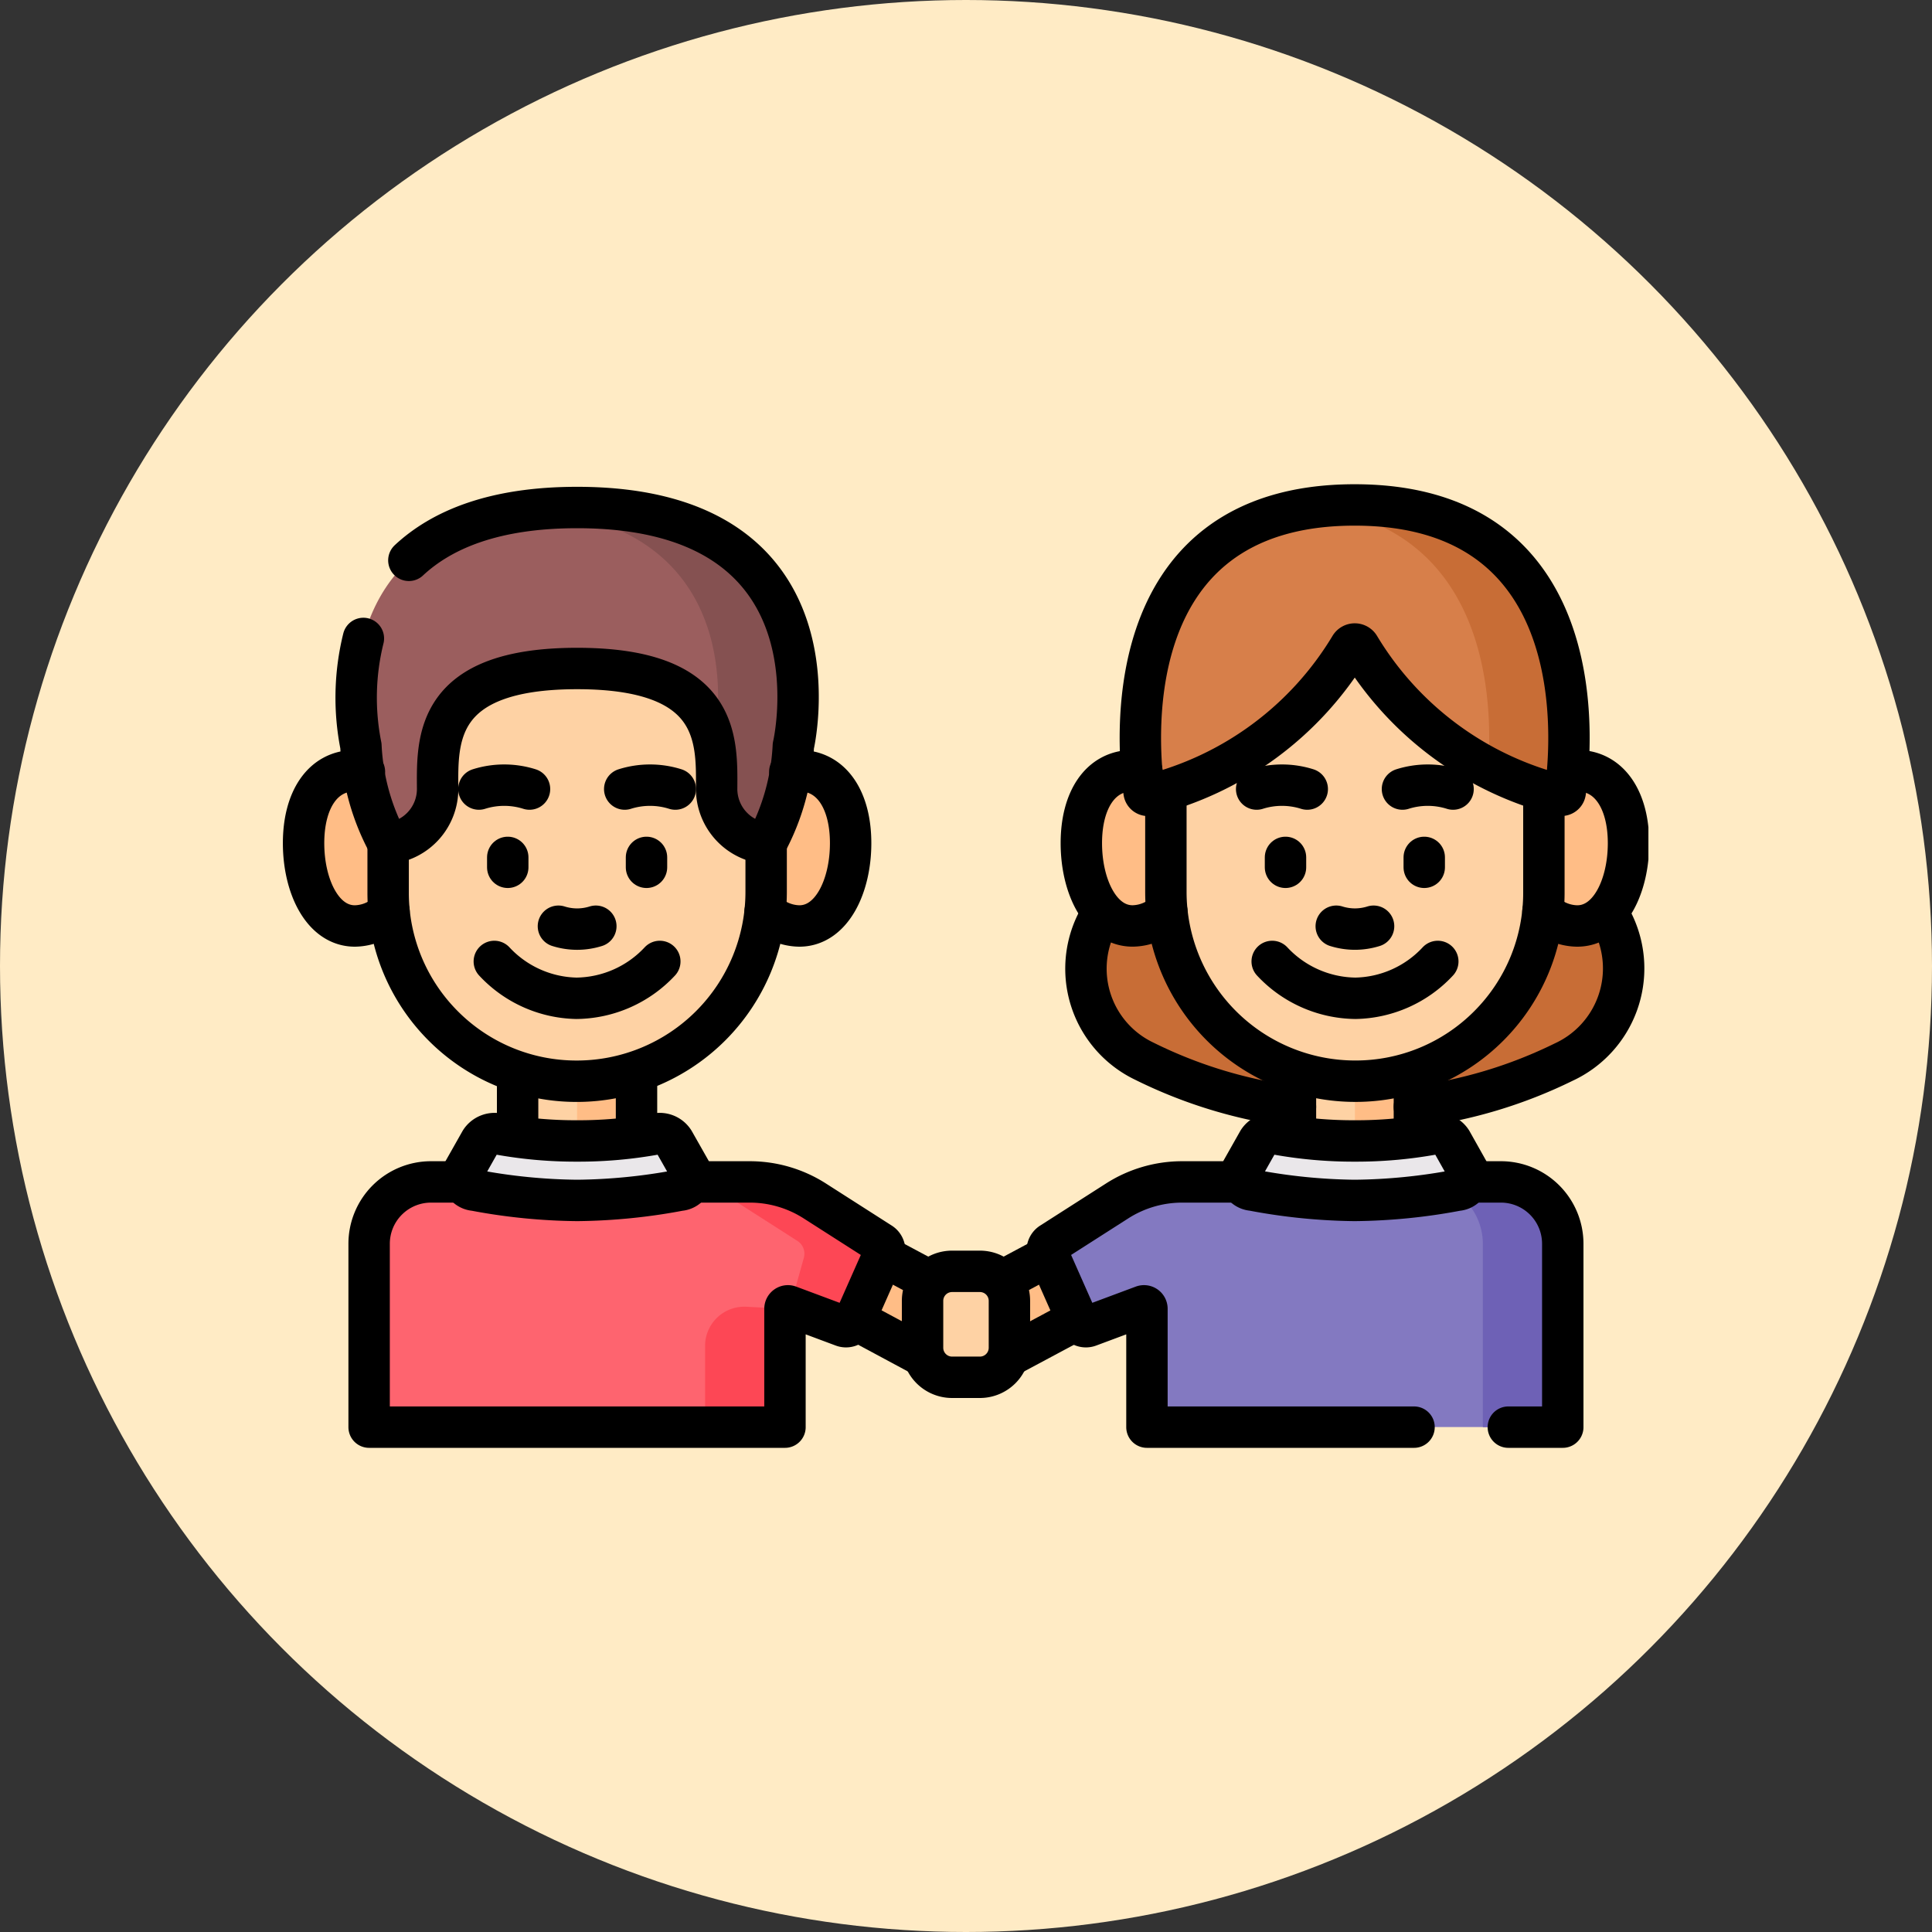 <svg xmlns="http://www.w3.org/2000/svg" xmlns:xlink="http://www.w3.org/1999/xlink" width="70" height="70" viewBox="0 0 70 70">
  <rect x="0" y="0" width="70" height="70" fill="#333333" stroke="none"/>
  <defs>
    <clipPath id="clip-path">
      <path id="path1610" d="M0-682.665H49.45v49.45H0Z" transform="translate(0 682.665)"/>
    </clipPath>
  </defs>
  <g id="Grupo_1063907" data-name="Grupo 1063907" transform="translate(-388.455 -1387.455)">
    <circle id="Elipse_8234" data-name="Elipse 8234" cx="35" cy="35" r="35" transform="translate(388.455 1387.455)" fill="#ffebc5"/>
    <g id="g1596" transform="translate(398.73 1397.73)">
      <g id="g1598" transform="translate(19.586 34.722)">
        <path id="path1600" d="M-50.558-55.468l-3.948-2.113,1.187-2.218,3.948,2.113Z" transform="translate(54.507 59.8)" fill="#ffbd86"/>
      </g>
      <g id="g1602" transform="translate(24.528 34.722)">
        <path id="path1604" d="M-15.2-56.841l4.149-2.221-1.187-2.218-4.149,2.221Z" transform="translate(16.392 61.28)" fill="#ffbd86"/>
      </g>
      <g id="g1606" transform="translate(0 0)">
        <g id="g1608" clip-path="url(#clip-path)">
          <g id="g1614" transform="translate(3.102 32.548)">
            <path id="path1616" d="M-238.811-33.4l-1.085,2.45a.315.315,0,0,1-.4.168l-1.956-.729a.106.106,0,0,0-.144.1v4.289h-15.067v-6.643A2.243,2.243,0,0,1-255.218-36h11.547a4.368,4.368,0,0,1,2.353.688l2.388,1.527a.315.315,0,0,1,.119.393" transform="translate(257.461 36.004)" fill="#fe646f"/>
          </g>
          <g id="g1618" transform="translate(15.271 37.068)">
            <path id="path1620" d="M0-55.9H2.9V-60.19l-1.4-.074A1.423,1.423,0,0,0,0-58.843Z" transform="translate(0 60.267)" fill="#fd4755"/>
          </g>
          <g id="g1622" transform="translate(13.994 32.548)">
            <path id="path1624" d="M-67.231-8.808A4.369,4.369,0,0,0-69.584-9.5h-2.9a4.368,4.368,0,0,1,2.353.688l2.272,1.453a.552.552,0,0,1,.234.613l-.492,1.761,1.907.711a.315.315,0,0,0,.4-.168l1.085-2.45a.315.315,0,0,0-.119-.393Z" transform="translate(72.481 9.496)" fill="#fd4755"/>
          </g>
          <g id="g1626" transform="translate(27.671 32.548)">
            <path id="path1628" d="M-.346-33.4l1.085,2.45a.315.315,0,0,0,.4.168l1.956-.729a.106.106,0,0,1,.144.1v4.289H18.3v-6.643A2.243,2.243,0,0,0,16.061-36H4.514a4.368,4.368,0,0,0-2.353.688L-.227-33.789a.315.315,0,0,0-.119.393" transform="translate(0.373 36.004)" fill="#8379c1"/>
          </g>
          <g id="g1630" transform="translate(41.208 32.548)">
            <path id="path1632" d="M-37.1,0H-40a2.243,2.243,0,0,1,2.243,2.243V8.885h2.9V2.243A2.243,2.243,0,0,0-37.1,0" transform="translate(40)" fill="#6e61b6"/>
          </g>
          <g id="g1634" transform="translate(29.066 16.406)">
            <path id="path1636" d="M-245.012-87.31a3.737,3.737,0,0,1-1.821,4.983,17.3,17.3,0,0,1-7.562,1.76,17.291,17.291,0,0,1-7.63-1.794,3.713,3.713,0,0,1-1.754-4.948l3.288-6.819h12.19Z" transform="translate(264.146 94.128)" fill="#c86d36"/>
          </g>
          <path id="path1638" d="M121.359-294.785H117.05v-3.28h4.309Z" transform="translate(-108.572 325.924)" fill="#fed2a4"/>
          <path id="path1640" d="M146.794-294.785h2.155v-3.28h-2.155Z" transform="translate(-136.161 325.924)" fill="#ffbd86"/>
          <g id="g1642" transform="translate(0.724 17.649)">
            <path id="path1644" d="M-51.079-36.02c0,1.554-.953,2.813-2.13,2.813s-1.859-1.446-1.859-3,.683-2.626,1.859-2.626,2.13,1.259,2.13,2.813" transform="translate(55.068 38.833)" fill="#ffbd86"/>
          </g>
          <g id="g1646" transform="translate(16.557 17.649)">
            <path id="path1648" d="M0-36.02c0,1.554.953,2.813,2.13,2.813s1.859-1.446,1.859-3-.683-2.626-1.859-2.626S0-37.574,0-36.02" transform="translate(0 38.833)" fill="#ffbd86"/>
          </g>
          <g id="g1650" transform="translate(3.786 10.556)">
            <path id="path1652" d="M0-147.381v-4.66a6.849,6.849,0,0,1,6.849-6.849,6.849,6.849,0,0,1,6.849,6.849v4.635a6.862,6.862,0,0,1-6.862,6.862A6.836,6.836,0,0,1,0-147.381" transform="translate(0 158.89)" fill="#fed2a4"/>
          </g>
          <g id="g1654" transform="translate(2.628 8.113)">
            <path id="path1656" d="M-102.507,0c-9.864,0-7.832,8.636-7.832,8.636a8.255,8.255,0,0,0,.985,3.533,1.981,1.981,0,0,0,1.794-1.975c-.012-1.789-.111-4.361,5.054-4.361s5.066,2.572,5.055,4.361a1.981,1.981,0,0,0,1.794,1.975,8.258,8.258,0,0,0,.985-3.533S-92.642,0-102.507,0" transform="translate(110.512)" fill="#9b5e5e"/>
          </g>
          <g id="g1658" transform="translate(9.184 8.113)">
            <path id="path1660" d="M-18.551,0c-.515,0-1,.025-1.449.07,7.647.755,6.589,7.539,6.409,8.462a8.379,8.379,0,0,1,.1,1.662A1.981,1.981,0,0,0-11.7,12.169a8.258,8.258,0,0,0,.985-3.533S-8.687,0-18.551,0" transform="translate(20)" fill="#855151"/>
          </g>
          <g id="g1662" transform="translate(6.47 30.798)">
            <path id="path1664" d="M-98.186-3.569a.606.606,0,0,0-.641-.267,15.634,15.634,0,0,1-2.861.254,15.633,15.633,0,0,1-2.861-.254.606.606,0,0,0-.641.267L-105.8-2.49a.482.482,0,0,0,.4.693,20.907,20.907,0,0,0,3.713.37,20.906,20.906,0,0,0,3.713-.37.482.482,0,0,0,.4-.693Z" transform="translate(105.854 3.848)" fill="#eae7ea"/>
          </g>
          <path id="path1666" d="M506.127-294.785h4.309v-3.28h-4.309Z" transform="translate(-469.465 325.924)" fill="#fed2a4"/>
          <path id="path1668" d="M538.025-294.785h-2.155v-3.28h2.155Z" transform="translate(-497.054 325.924)" fill="#ffbd86"/>
          <g id="g1670" transform="translate(44.736 17.649)">
            <path id="path1672" d="M0-36.02c0,1.554.953,2.813,2.13,2.813s1.859-1.446,1.859-3-.683-2.626-1.859-2.626S0-37.574,0-36.02" transform="translate(0 38.833)" fill="#ffbd86"/>
          </g>
          <g id="g1674" transform="translate(28.904 17.649)">
            <path id="path1676" d="M-51.079-36.02c0,1.554-.953,2.813-2.13,2.813s-1.859-1.446-1.859-3,.683-2.626,1.859-2.626,2.13,1.259,2.13,2.813" transform="translate(55.068 38.833)" fill="#ffbd86"/>
          </g>
          <g id="g1678" transform="translate(31.965 10.556)">
            <path id="path1680" d="M-175.407-147.381v-4.66a6.849,6.849,0,0,0-6.849-6.849,6.849,6.849,0,0,0-6.849,6.849v4.635a6.862,6.862,0,0,0,6.862,6.862,6.836,6.836,0,0,0,6.836-6.836" transform="translate(189.105 158.89)" fill="#fed2a4"/>
          </g>
          <g id="g1682" transform="translate(34.649 30.798)">
            <path id="path1684" d="M-8.492-3.569a.606.606,0,0,1,.641-.267,15.634,15.634,0,0,0,2.861.254,15.633,15.633,0,0,0,2.861-.254.606.606,0,0,1,.641.267L-.882-2.49a.482.482,0,0,1-.4.693,20.906,20.906,0,0,1-3.713.37A20.906,20.906,0,0,1-8.7-1.8a.482.482,0,0,1-.4-.693Z" transform="translate(9.155 3.848)" fill="#eae7ea"/>
          </g>
          <g id="g1686" transform="translate(31.05 8.016)">
            <path id="path1688" d="M-194.94-134.77a11.828,11.828,0,0,1-7.3-5.39.191.191,0,0,0-.326,0,11.828,11.828,0,0,1-7.3,5.39.144.144,0,0,1-.171-.12c-.189-1.278-1.228-10.4,7.63-10.4s7.819,9.126,7.63,10.4a.144.144,0,0,1-.171.12" transform="translate(210.164 145.294)" fill="#d77f4a"/>
          </g>
          <g id="g1690" transform="translate(37.366 8.016)">
            <path id="path1692" d="M-18.551,0A11.222,11.222,0,0,0-20,.091c6.311.82,6.461,7.048,6.272,9.487a9.659,9.659,0,0,0,2.636.947.144.144,0,0,0,.171-.12C-10.733,9.126-9.694,0-18.551,0" transform="translate(20)" fill="#c86d36"/>
          </g>
          <g id="g1694" transform="translate(23.151 35.787)">
            <path id="path1696" d="M-13.655-49.173h1.015a1.07,1.07,0,0,0,1.066-1.066v-1.707a1.069,1.069,0,0,0-1.066-1.066h-1.015a1.069,1.069,0,0,0-1.066,1.066v1.707a1.07,1.07,0,0,0,1.066,1.066" transform="translate(14.721 53.013)" fill="#fed2a4"/>
          </g>
          <g id="g1698" transform="translate(20.756 37.567)">
            <path id="path1700" d="M-30.486-16.321-32.867-17.6" transform="translate(32.867 17.596)" fill="none" stroke="#000" stroke-linecap="round" stroke-linejoin="round" stroke-miterlimit="10" stroke-width="1.5"/>
          </g>
          <g id="g1702" transform="translate(21.778 35.259)">
            <path id="path1704" d="M-20.439-10.944l-1.6-.855" transform="translate(22.035 11.799)" fill="none" stroke="#000" stroke-linecap="round" stroke-linejoin="round" stroke-miterlimit="10" stroke-width="1.5"/>
          </g>
          <g id="g1706" transform="translate(26.075 35.259)">
            <path id="path1708" d="M-20.451,0l-1.6.855" transform="translate(22.048)" fill="none" stroke="#000" stroke-linecap="round" stroke-linejoin="round" stroke-miterlimit="10" stroke-width="1.5"/>
          </g>
          <g id="g1710" transform="translate(26.369 37.567)">
            <path id="path1712" d="M-29.766,0l-2.325,1.244" transform="translate(32.091)" fill="none" stroke="#000" stroke-linecap="round" stroke-linejoin="round" stroke-miterlimit="10" stroke-width="1.5"/>
          </g>
          <g id="g1714" transform="translate(29.065 22.825)">
            <path id="path1716" d="M-7.17,0l-.193.4A3.714,3.714,0,0,0-5.609,5.349,17.083,17.083,0,0,0-.133,7" transform="translate(7.73)" fill="none" stroke="#000" stroke-linecap="round" stroke-linejoin="round" stroke-miterlimit="10" stroke-width="1.5"/>
          </g>
          <g id="g1718" transform="translate(40.971 22.844)">
            <path id="path1720" d="M-90.221,0l.183.381a3.738,3.738,0,0,1-1.821,4.983,17.083,17.083,0,0,1-5.408,1.619" transform="translate(97.266)" fill="none" stroke="#000" stroke-linecap="round" stroke-linejoin="round" stroke-miterlimit="10" stroke-width="1.5"/>
          </g>
          <g id="g1722" transform="translate(3.102 32.548)">
            <path id="path1724" d="M-149.276,0h2.131a4.371,4.371,0,0,1,2.354.688l2.388,1.527a.315.315,0,0,1,.119.393l-1.085,2.45a.315.315,0,0,1-.4.168l-1.957-.73a.107.107,0,0,0-.143.1V8.885h-15.067V2.243A2.242,2.242,0,0,1-158.691,0h1.167" transform="translate(160.933)" fill="none" stroke="#000" stroke-linecap="round" stroke-linejoin="round" stroke-miterlimit="10" stroke-width="1.5"/>
          </g>
          <g id="g1726" transform="translate(8.479 28.658)">
            <path id="path1728" d="M0-27.73V-29.9" transform="translate(0 29.896)" fill="none" stroke="#000" stroke-linecap="round" stroke-linejoin="round" stroke-miterlimit="10" stroke-width="1.5"/>
          </g>
          <g id="g1730" transform="translate(12.787 28.652)">
            <path id="path1732" d="M0-27.8v-2.171" transform="translate(0 29.969)" fill="none" stroke="#000" stroke-linecap="round" stroke-linejoin="round" stroke-miterlimit="10" stroke-width="1.5"/>
          </g>
          <g id="g1734" transform="translate(0.724 17.649)">
            <path id="path1736" d="M-28.235-.482a1.58,1.58,0,0,0-.346-.038c-1.176,0-1.859,1.073-1.859,2.626s.683,3,1.859,3a1.793,1.793,0,0,0,1.237-.524" transform="translate(30.44 0.52)" fill="none" stroke="#000" stroke-linecap="round" stroke-linejoin="round" stroke-miterlimit="10" stroke-width="1.5"/>
          </g>
          <g id="g1738" transform="translate(17.447 17.649)">
            <path id="path1740" d="M0-65.3a1.794,1.794,0,0,0,1.239.526c1.176,0,1.859-1.446,1.859-3S2.415-70.4,1.239-70.4a1.571,1.571,0,0,0-.345.038h0" transform="translate(0 70.4)" fill="none" stroke="#000" stroke-linecap="round" stroke-linejoin="round" stroke-miterlimit="10" stroke-width="1.5"/>
          </g>
          <g id="g1742" transform="translate(3.786 20.281)">
            <path id="path1744" d="M-175.408-.012V1.745a6.862,6.862,0,0,1-6.862,6.861,6.816,6.816,0,0,1-4.834-2,6.816,6.816,0,0,1-2-4.834V-.013" transform="translate(189.106 0.013)" fill="none" stroke="#000" stroke-linecap="round" stroke-linejoin="round" stroke-miterlimit="10" stroke-width="1.5"/>
          </g>
          <g id="g1746" transform="translate(7.635 24.56)">
            <path id="path1748" d="M-76.777,0A4.19,4.19,0,0,1-79.8,1.335,4.177,4.177,0,0,1-82.773,0" transform="translate(82.773)" fill="none" stroke="#000" stroke-linecap="round" stroke-linejoin="round" stroke-miterlimit="10" stroke-width="1.5"/>
          </g>
          <g id="g1750" transform="translate(9.958 23.284)">
            <path id="path1752" d="M0,0A2.252,2.252,0,0,0,1.355,0" fill="none" stroke="#000" stroke-linecap="round" stroke-linejoin="round" stroke-miterlimit="10" stroke-width="1.5"/>
          </g>
          <g id="g1754" transform="translate(7.077 18.173)">
            <path id="path1756" d="M-23.471-1.808a3.045,3.045,0,0,0-1.833,0" transform="translate(25.304 1.949)" fill="none" stroke="#000" stroke-linecap="round" stroke-linejoin="round" stroke-miterlimit="10" stroke-width="1.5"/>
          </g>
          <g id="g1758" transform="translate(12.36 18.173)">
            <path id="path1760" d="M0-1.808a3.045,3.045,0,0,1,1.833,0" transform="translate(0 1.949)" fill="none" stroke="#000" stroke-linecap="round" stroke-linejoin="round" stroke-miterlimit="10" stroke-width="1.5"/>
          </g>
          <g id="g1762" transform="translate(8.122 20.79)">
            <path id="path1764" d="M0,0V.359" fill="none" stroke="#000" stroke-linecap="round" stroke-linejoin="round" stroke-miterlimit="10" stroke-width="1.5"/>
          </g>
          <g id="g1766" transform="translate(13.149 20.79)">
            <path id="path1768" d="M0,0V.359" fill="none" stroke="#000" stroke-linecap="round" stroke-linejoin="round" stroke-miterlimit="10" stroke-width="1.5"/>
          </g>
          <g id="g1770" transform="translate(2.628 8.113)">
            <path id="path1772" d="M-3.36-60.739a8.936,8.936,0,0,0-.089,3.893,8.255,8.255,0,0,0,.985,3.533A1.981,1.981,0,0,0-.67-55.289c-.012-1.789-.111-4.361,5.054-4.361s5.066,2.572,5.055,4.361a1.981,1.981,0,0,0,1.794,1.975,8.258,8.258,0,0,0,.985-3.533s2.029-8.636-7.836-8.636c-3,0-4.9.8-6.094,1.914" transform="translate(3.623 65.483)" fill="none" stroke="#000" stroke-linecap="round" stroke-linejoin="round" stroke-miterlimit="10" stroke-width="1.5"/>
          </g>
          <g id="g1774" transform="translate(6.47 30.798)">
            <path id="path1776" d="M-98.186-3.569a.606.606,0,0,0-.641-.267,15.634,15.634,0,0,1-2.861.254,15.633,15.633,0,0,1-2.861-.254.606.606,0,0,0-.641.267L-105.8-2.49a.482.482,0,0,0,.4.693,20.907,20.907,0,0,0,3.713.37,20.906,20.906,0,0,0,3.713-.37.482.482,0,0,0,.4-.693Z" transform="translate(105.854 3.848)" fill="none" stroke="#000" stroke-linecap="round" stroke-linejoin="round" stroke-miterlimit="10" stroke-width="1.5"/>
          </g>
          <g id="g1778" transform="translate(27.672 32.548)">
            <path id="path1780" d="M-170.134-113.781h-9.677v-4.289a.107.107,0,0,0-.143-.1l-1.957.73a.315.315,0,0,1-.4-.168l-1.085-2.45a.316.316,0,0,1,.119-.393l2.388-1.527a4.371,4.371,0,0,1,2.354-.688h2.132" transform="translate(183.42 122.666)" fill="none" stroke="#000" stroke-linecap="round" stroke-linejoin="round" stroke-miterlimit="10" stroke-width="1.5"/>
          </g>
          <g id="g1782" transform="translate(42.939 32.548)">
            <path id="path1784" d="M0,0H1.167A2.242,2.242,0,0,1,3.408,2.243V8.885H1.436" fill="none" stroke="#000" stroke-linecap="round" stroke-linejoin="round" stroke-miterlimit="10" stroke-width="1.5"/>
          </g>
          <g id="g1786" transform="translate(36.662 28.647)">
            <path id="path1788" d="M0-27.926v-2.181" transform="translate(0 30.107)" fill="none" stroke="#000" stroke-linecap="round" stroke-linejoin="round" stroke-miterlimit="10" stroke-width="1.5"/>
          </g>
          <g id="g1790" transform="translate(40.971 28.653)">
            <path id="path1792" d="M0-27.857v-2.175" transform="translate(0 30.032)" fill="none" stroke="#000" stroke-linecap="round" stroke-linejoin="round" stroke-miterlimit="10" stroke-width="1.5"/>
          </g>
          <g id="g1794" transform="translate(45.629 17.649)">
            <path id="path1796" d="M-11.5-.458a1.648,1.648,0,0,1,.339-.036C-9.987-.493-9.3.58-9.3,2.133s-.683,3-1.859,3A1.793,1.793,0,0,1-12.4,4.608" transform="translate(12.4 0.493)" fill="none" stroke="#000" stroke-linecap="round" stroke-linejoin="round" stroke-miterlimit="10" stroke-width="1.5"/>
          </g>
          <g id="g1798" transform="translate(28.904 17.649)">
            <path id="path1800" d="M-28.136-.458a1.575,1.575,0,0,0-.338-.036c-1.176,0-1.859,1.073-1.859,2.626s.683,3,1.859,3a1.794,1.794,0,0,0,1.239-.526" transform="translate(30.333 0.493)" fill="none" stroke="#000" stroke-linecap="round" stroke-linejoin="round" stroke-miterlimit="10" stroke-width="1.5"/>
          </g>
          <g id="g1802" transform="translate(31.965 18.397)">
            <path id="path1804" d="M-175.408-.012V3.655a6.816,6.816,0,0,1-2,4.834,6.816,6.816,0,0,1-4.834,2,6.862,6.862,0,0,1-6.862-6.861V-.013" transform="translate(189.106 0.013)" fill="none" stroke="#000" stroke-linecap="round" stroke-linejoin="round" stroke-miterlimit="10" stroke-width="1.5"/>
          </g>
          <g id="g1806" transform="translate(35.819 24.56)">
            <path id="path1808" d="M0,0A4.19,4.19,0,0,0,3.018,1.335,4.177,4.177,0,0,0,6,0" fill="none" stroke="#000" stroke-linecap="round" stroke-linejoin="round" stroke-miterlimit="10" stroke-width="1.5"/>
          </g>
          <g id="g1810" transform="translate(38.137 23.284)">
            <path id="path1812" d="M-17.348,0A2.252,2.252,0,0,1-18.7,0" transform="translate(18.703)" fill="none" stroke="#000" stroke-linecap="round" stroke-linejoin="round" stroke-miterlimit="10" stroke-width="1.5"/>
          </g>
          <g id="g1814" transform="translate(40.539 18.173)">
            <path id="path1816" d="M0-1.808a3.045,3.045,0,0,1,1.833,0" transform="translate(0 1.949)" fill="none" stroke="#000" stroke-linecap="round" stroke-linejoin="round" stroke-miterlimit="10" stroke-width="1.5"/>
          </g>
          <g id="g1818" transform="translate(35.256 18.173)">
            <path id="path1820" d="M-23.471-1.808a3.045,3.045,0,0,0-1.833,0" transform="translate(25.304 1.949)" fill="none" stroke="#000" stroke-linecap="round" stroke-linejoin="round" stroke-miterlimit="10" stroke-width="1.5"/>
          </g>
          <g id="g1822" transform="translate(41.328 20.79)">
            <path id="path1824" d="M0,0V.359" fill="none" stroke="#000" stroke-linecap="round" stroke-linejoin="round" stroke-miterlimit="10" stroke-width="1.5"/>
          </g>
          <g id="g1826" transform="translate(36.301 20.79)">
            <path id="path1828" d="M0,0V.359" fill="none" stroke="#000" stroke-linecap="round" stroke-linejoin="round" stroke-miterlimit="10" stroke-width="1.5"/>
          </g>
          <g id="g1830" transform="translate(34.649 30.798)">
            <path id="path1832" d="M-8.492-3.569a.606.606,0,0,1,.641-.267,15.634,15.634,0,0,0,2.861.254,15.633,15.633,0,0,0,2.861-.254.606.606,0,0,1,.641.267L-.882-2.49a.482.482,0,0,1-.4.693,20.906,20.906,0,0,1-3.713.37A20.906,20.906,0,0,1-8.7-1.8a.482.482,0,0,1-.4-.693Z" transform="translate(9.155 3.848)" fill="none" stroke="#000" stroke-linecap="round" stroke-linejoin="round" stroke-miterlimit="10" stroke-width="1.5"/>
          </g>
          <g id="g1834" transform="translate(31.05 8.016)">
            <path id="path1836" d="M-194.94-134.77a11.828,11.828,0,0,1-7.3-5.39.191.191,0,0,0-.326,0,11.828,11.828,0,0,1-7.3,5.39.144.144,0,0,1-.171-.12c-.189-1.278-1.228-10.4,7.63-10.4s7.819,9.126,7.63,10.4A.144.144,0,0,1-194.94-134.77Z" transform="translate(210.164 145.294)" fill="none" stroke="#000" stroke-linecap="round" stroke-linejoin="round" stroke-miterlimit="10" stroke-width="1.5"/>
          </g>
          <g id="g1838" transform="translate(23.151 35.787)">
            <path id="path1840" d="M-13.655-49.173h1.015a1.07,1.07,0,0,0,1.066-1.066v-1.707a1.069,1.069,0,0,0-1.066-1.066h-1.015a1.069,1.069,0,0,0-1.066,1.066v1.707A1.07,1.07,0,0,0-13.655-49.173Z" transform="translate(14.721 53.013)" fill="none" stroke="#000" stroke-linecap="round" stroke-linejoin="round" stroke-miterlimit="10" stroke-width="1.5"/>
          </g>
        </g>
      </g>
    </g>
  </g>
</svg>

